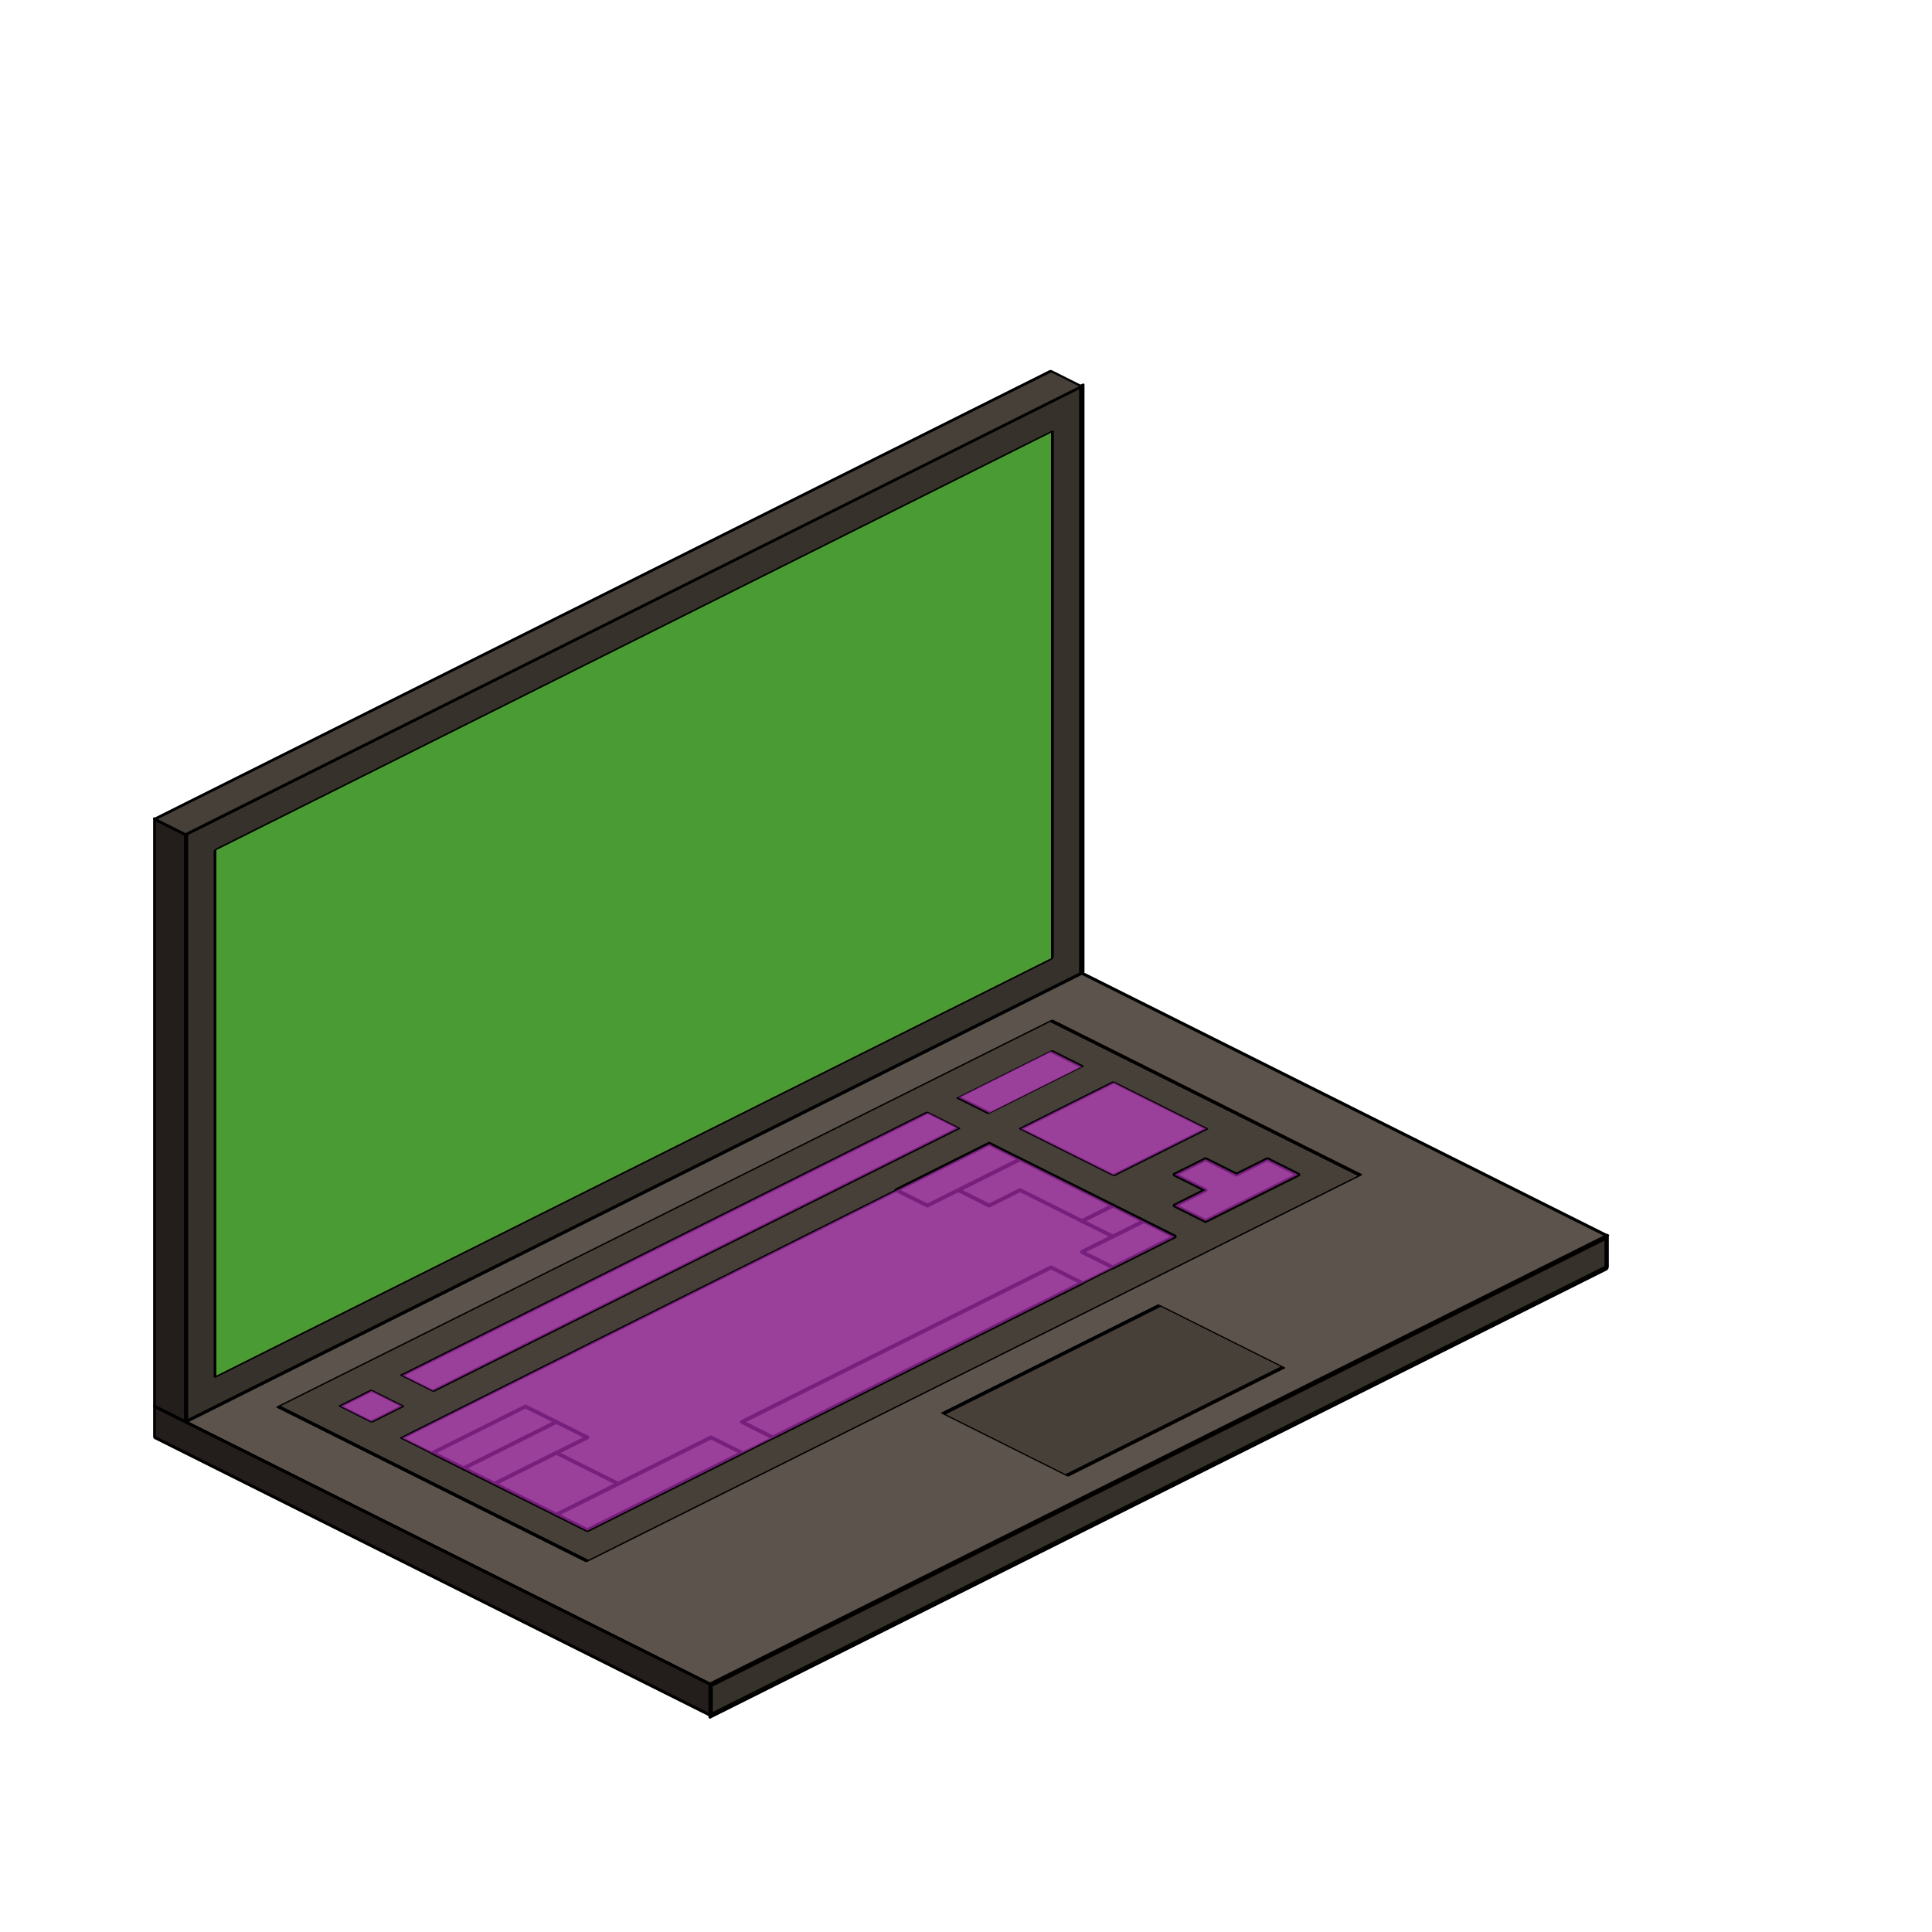 <?xml version="1.0" encoding="UTF-8" standalone="no"?>
<!DOCTYPE svg PUBLIC "-//W3C//DTD SVG 1.1//EN" "http://www.w3.org/Graphics/SVG/1.1/DTD/svg11.dtd">
<svg width="100%" height="100%" viewBox="0 0 500 500" version="1.1" xmlns="http://www.w3.org/2000/svg" xmlns:xlink="http://www.w3.org/1999/xlink" xml:space="preserve" xmlns:serif="http://www.serif.com/" style="fill-rule:evenodd;clip-rule:evenodd;stroke-linecap:round;stroke-linejoin:round;stroke-miterlimit:1.5;">
    <g id="Object">
        <g id="Ground">
            <g id="Keyboard-Case" serif:id="Keyboard Case" transform="matrix(0.741,-0.371,0.442,0.221,2.509,371.769)">
                <rect x="35.777" y="42.933" width="313.05" height="307.683" style="fill:rgb(92,84,76);stroke:black;stroke-width:1.19px;"/>
            </g>
            <g id="Touchpad" transform="matrix(0.522,-0.261,1.491,0.745,-359.333,-89.667)">
                <rect x="-295.161" y="508.035" width="107.331" height="21.466" style="fill:rgb(71,64,57);stroke:black;stroke-width:0.68px;"/>
            </g>
            <g id="Keyboard-Ground" serif:id="Keyboard Ground" transform="matrix(0.639,-0.319,0.26,0.13,37.98,369.847)">
                <rect x="35.777" y="42.933" width="313.05" height="307.683" style="fill:rgb(71,64,57);stroke:black;stroke-width:1.54px;"/>
            </g>
        </g>
        <g id="Keyboard">
            <path id="Arrows" d="M304,304L312,308L304,312L312,316L336,304L328,300L320,304L312,300L304,304Z" style="fill:rgb(92,84,76);stroke:black;stroke-width:1px;"/>
            <g id="Main-Keyboard" serif:id="Main Keyboard" transform="matrix(0.971,-0.486,1.118,0.559,23.086,-11.543)">
                <rect x="-353.299" y="379.237" width="156.525" height="42.933" style="fill:rgb(92,84,76);stroke:black;stroke-width:0.68px;"/>
            </g>
            <g id="Other-Other-Keys" serif:id="Other Other Keys" transform="matrix(1.073,-0.537,1.342,0.671,-57.6,-56)">
                <rect x="-174.413" y="379.237" width="22.361" height="17.889" style="fill:rgb(92,84,76);stroke:black;stroke-width:0.58px;"/>
            </g>
            <g id="Function-Keys" serif:id="Function Keys" transform="matrix(0.8,-0.4,1.118,0.559,-32,16)">
                <rect x="-339.882" y="364.926" width="169.941" height="7.155" style="fill:rgb(92,84,76);stroke:black;stroke-width:0.73px;"/>
            </g>
            <g id="Other-Keys" serif:id="Other Keys" transform="matrix(2.683,-1.342,1.118,0.559,272,-136)">
                <rect x="-160.997" y="364.926" width="8.944" height="7.155" style="fill:rgb(92,84,76);stroke:black;stroke-width:0.36px;"/>
            </g>
            <g id="ESC" transform="matrix(0.894,-0.447,1.118,0.559,0,0)">
                <rect x="-357.771" y="364.926" width="8.944" height="7.155" style="fill:rgb(92,84,76);stroke:black;stroke-width:0.7px;"/>
            </g>
            <g id="Special-Keys" serif:id="Special Keys">
                <path d="M112,376L136,364L144,368L120,380L112,376Z" style="fill:rgb(92,84,76);stroke:black;stroke-width:1px;"/>
                <path d="M152,372L144,368L120,380L128,384L152,372Z" style="fill:rgb(92,84,76);stroke:black;stroke-width:1px;"/>
                <path d="M144,376L160,384L144,392L128,384L144,376Z" style="fill:rgb(92,84,76);stroke:black;stroke-width:1px;"/>
                <path d="M152,396L192,376L184,372L144,392L152,396Z" style="fill:rgb(92,84,76);stroke:black;stroke-width:1px;"/>
                <path d="M192,368L200,372L280,332L272,328L192,368Z" style="fill:rgb(92,84,76);stroke:black;stroke-width:1px;"/>
                <path d="M280,324L288,328L304,320L296,316L280,324Z" style="fill:rgb(92,84,76);stroke:black;stroke-width:1px;"/>
                <path d="M288,320L280,316L288,312L296,316L288,320Z" style="fill:rgb(92,84,76);stroke:black;stroke-width:1px;"/>
                <path d="M280,316L264,308L256,312L248,308L264,300L288,312L280,316Z" style="fill:rgb(92,84,76);stroke:black;stroke-width:1px;"/>
                <path d="M232,308L240,312L264,300L256,296L232,308Z" style="fill:rgb(92,84,76);stroke:black;stroke-width:1px;"/>
            </g>
        </g>
        <g id="Display">
            <g id="Display-Case" serif:id="Display Case" transform="matrix(0.741,-0.371,-2.98564e-17,0.494,21.486,208.048)">
                <rect x="35.777" y="42.933" width="313.05" height="307.683" style="fill:rgb(54,49,43);stroke:black;stroke-width:1.88px;"/>
            </g>
            <g id="Display1" serif:id="Display" transform="matrix(0.69,-0.345,-8.49966e-17,0.442,31.314,213.366)">
                <rect x="35.777" y="42.933" width="313.05" height="307.683" style="fill:rgb(35,30,28);stroke:black;stroke-width:2.03px;"/>
            </g>
        </g>
        <g id="Case-Depth" serif:id="Case Depth">
            <g transform="matrix(0.894,0.447,5.55112e-17,1.118,0,0)">
                <rect x="44.721" y="171.73" width="8.944" height="135.953" style="fill:rgb(35,30,28);stroke:black;stroke-width:0.78px;"/>
            </g>
            <g transform="matrix(0.894,-0.447,1.118,0.559,0,0)">
                <rect x="-214.663" y="207.507" width="259.384" height="7.155" style="fill:rgb(71,64,57);stroke:black;stroke-width:0.7px;"/>
            </g>
            <g transform="matrix(0.894,0.447,5.55112e-17,1.118,0,0)">
                <rect x="44.721" y="307.683" width="160.997" height="7.155" style="fill:rgb(35,30,28);stroke:black;stroke-width:0.78px;"/>
            </g>
            <g transform="matrix(0.894,-0.447,-5.55112e-17,1.118,0,0)">
                <rect x="205.718" y="472.258" width="259.384" height="7.155" style="fill:rgb(54,49,43);stroke:black;stroke-width:1.26px;"/>
            </g>
        </g>
    </g>
    <g id="Light">
        <g transform="matrix(0.69,-0.345,-8.49966e-17,0.442,31.314,213.366)">
            <g id="Front">
                <rect id="Display2" serif:id="Display" x="35.777" y="42.933" width="313.05" height="307.683" style="fill:rgb(75,155,52);"/>
            </g>
        </g>
        <g id="Top">
            <path id="Arrows1" serif:id="Arrows" d="M304,304L312,308L304,312L312,316L336,304L328,300L320,304L312,300L304,304Z" style="fill:rgb(195,51,204);fill-opacity:0.61;"/>
            <g id="Main-Keyboard1" serif:id="Main Keyboard" transform="matrix(0.971,-0.486,1.118,0.559,23.086,-11.543)">
                <rect x="-353.299" y="379.237" width="156.525" height="42.933" style="fill:rgb(195,51,204);fill-opacity:0.61;"/>
            </g>
            <g id="Other-Other-Keys1" serif:id="Other Other Keys" transform="matrix(1.073,-0.537,1.342,0.671,-57.6,-56)">
                <rect x="-174.413" y="379.237" width="22.361" height="17.889" style="fill:rgb(195,51,204);fill-opacity:0.61;"/>
            </g>
            <g id="Function-Keys1" serif:id="Function Keys" transform="matrix(0.8,-0.4,1.118,0.559,-32,16)">
                <rect x="-339.882" y="364.926" width="169.941" height="7.155" style="fill:rgb(195,51,204);fill-opacity:0.61;"/>
            </g>
            <g id="Other-Keys1" serif:id="Other Keys" transform="matrix(2.683,-1.342,1.118,0.559,272,-136)">
                <rect x="-160.997" y="364.926" width="8.944" height="7.155" style="fill:rgb(195,51,204);fill-opacity:0.61;"/>
            </g>
            <g id="ESC1" serif:id="ESC" transform="matrix(0.894,-0.447,1.118,0.559,0,0)">
                <rect x="-357.771" y="364.926" width="8.944" height="7.155" style="fill:rgb(195,51,204);fill-opacity:0.61;"/>
            </g>
            <g id="Special-Keys1" serif:id="Special Keys">
                <path d="M112,376L136,364L144,368L120,380L112,376Z" style="fill:none;"/>
                <path d="M152,372L144,368L120,380L128,384L152,372Z" style="fill:none;"/>
                <path d="M144,376L160,384L144,392L128,384L144,376Z" style="fill:none;"/>
                <path d="M152,396L192,376L184,372L144,392L152,396Z" style="fill:none;"/>
                <path d="M192,368L200,372L280,332L272,328L192,368Z" style="fill:none;"/>
                <path d="M280,324L288,328L304,320L296,316L280,324Z" style="fill:none;"/>
                <path d="M288,320L280,316L288,312L296,316L288,320Z" style="fill:none;"/>
                <path d="M280,316L264,308L256,312L248,308L264,300L288,312L280,316Z" style="fill:none;"/>
                <path d="M232,308L240,312L264,300L256,296L232,308Z" style="fill:none;"/>
            </g>
        </g>
    </g>
</svg>
